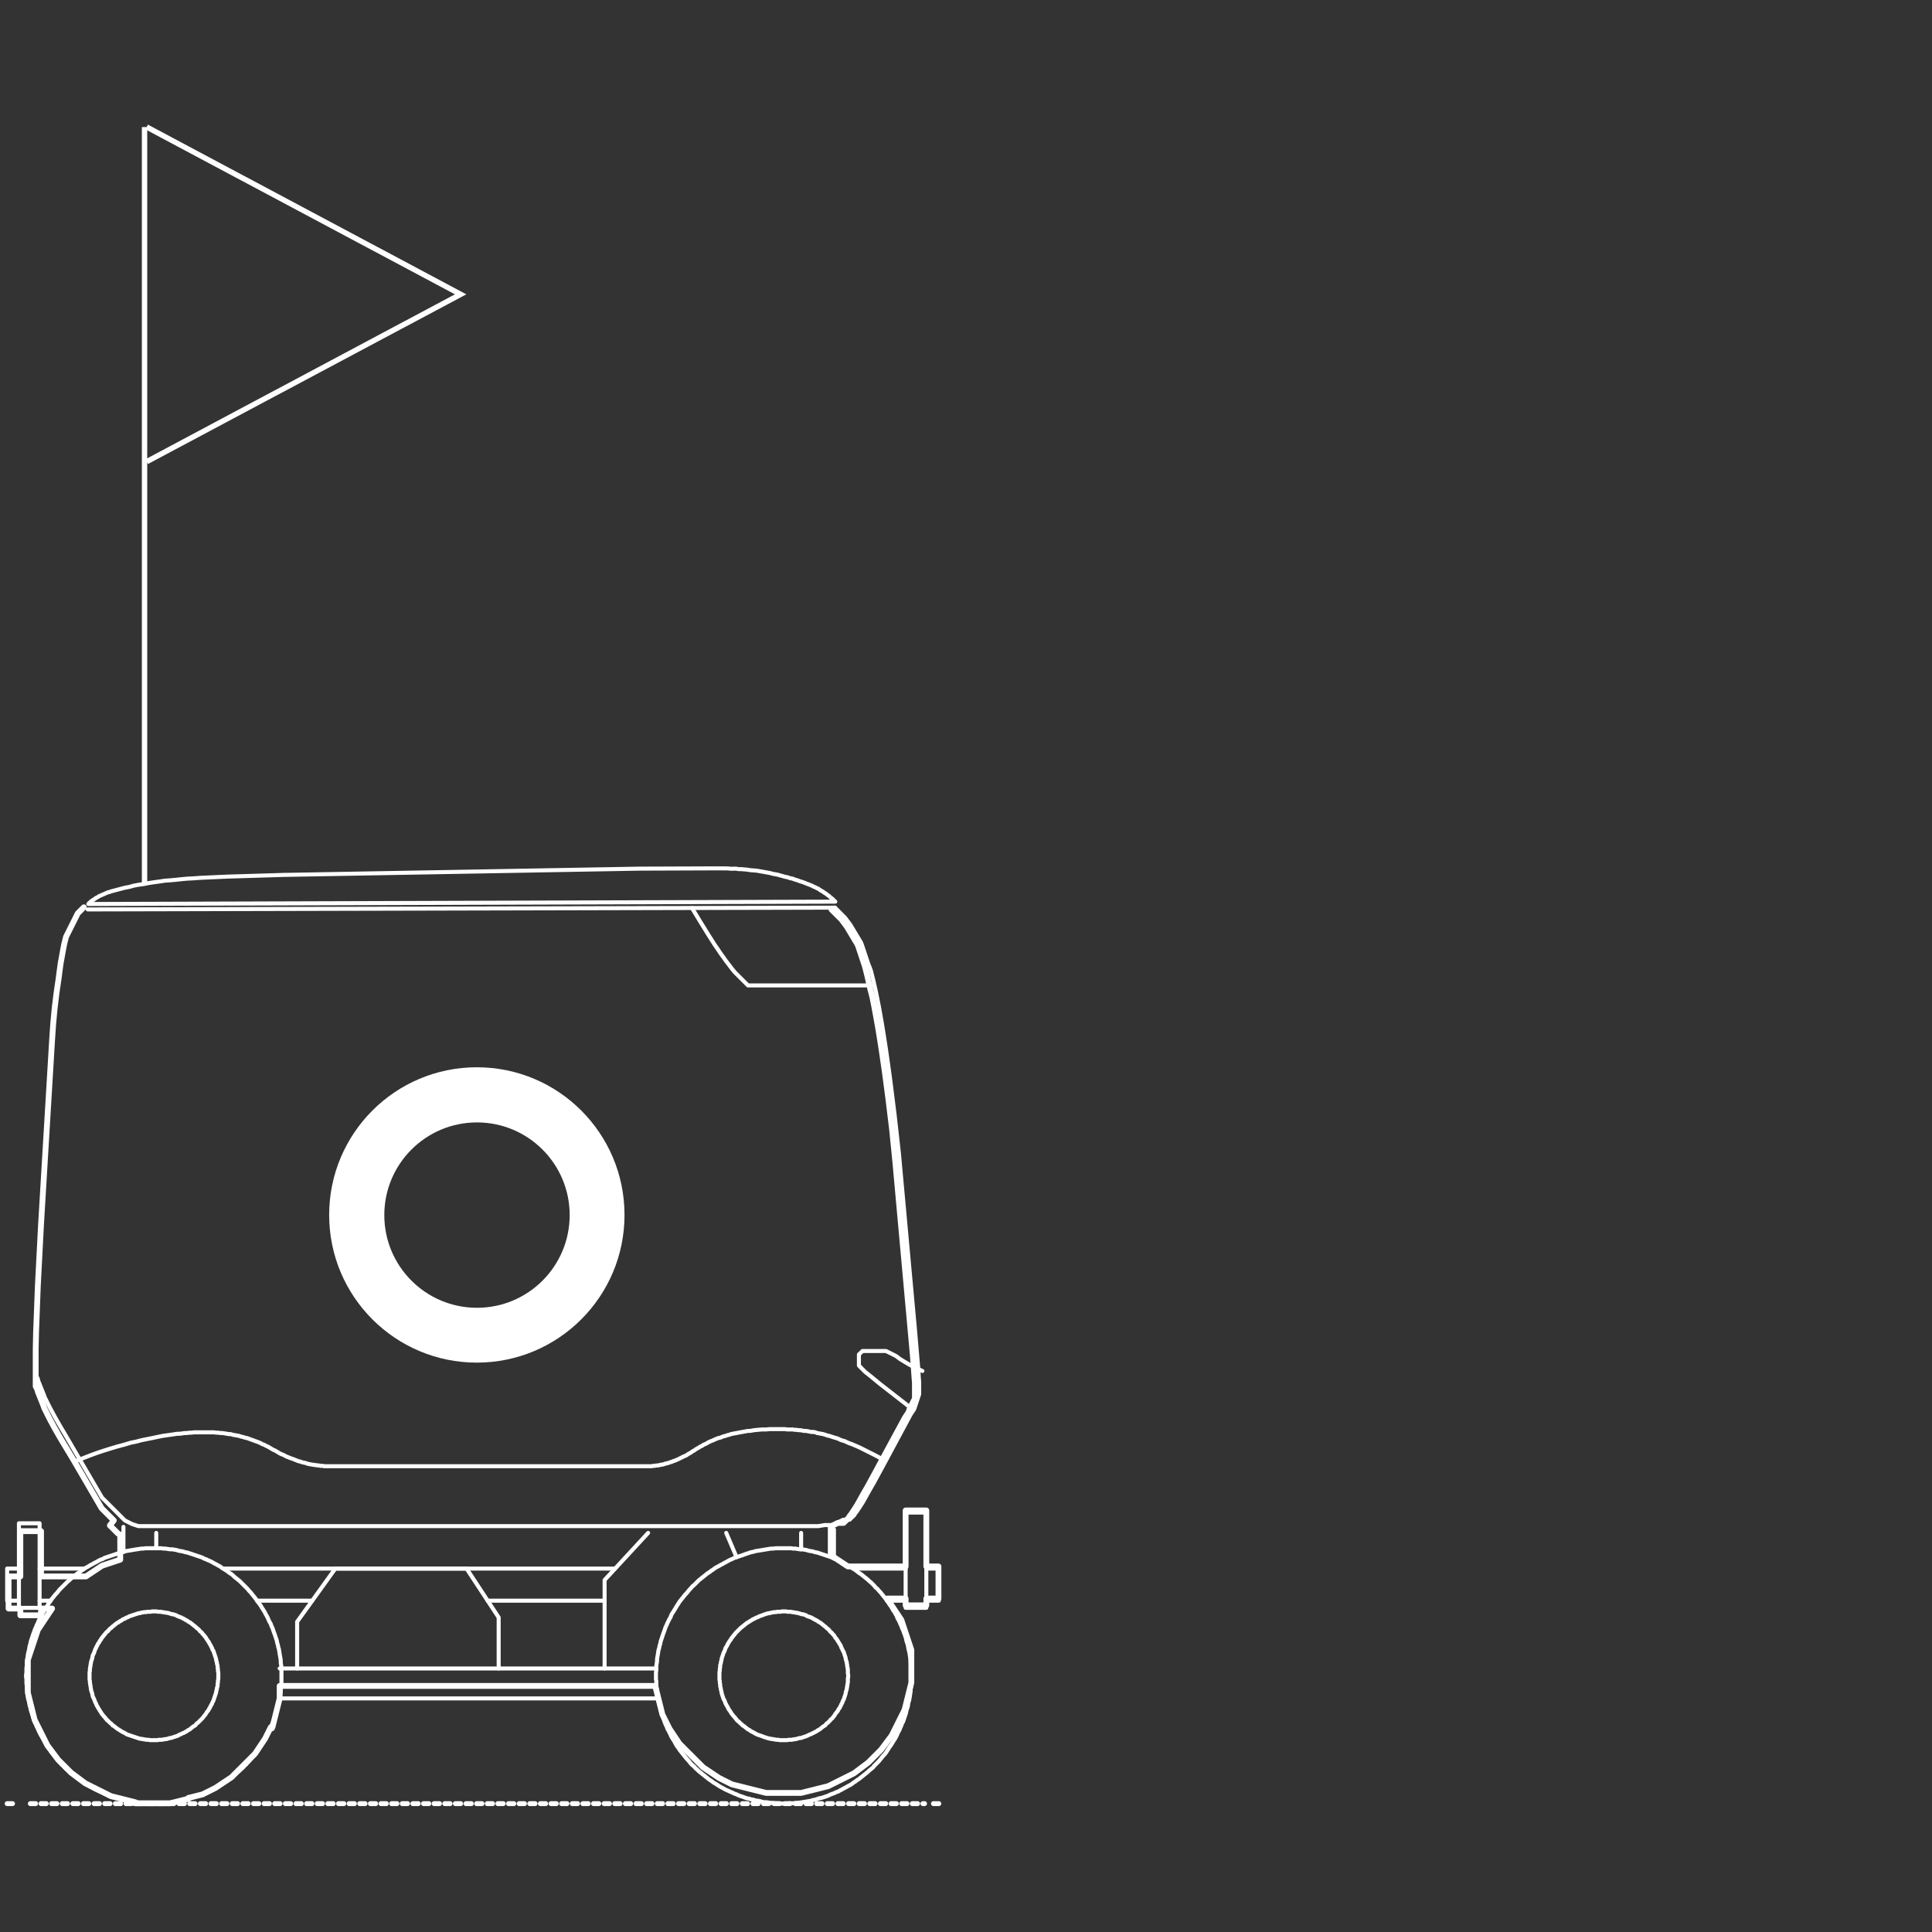 <svg width="1080" height="1080" viewBox="0 0 1080 1080" fill="none" xmlns="http://www.w3.org/2000/svg">
<rect x="0" y="0" width="1080" height="1080" fill="#333333" stroke="none"/>
<path d="M4 1008.24H6.991" stroke="white" stroke-width="2.75" stroke-linecap="round" stroke-linejoin="round"/>
<path d="M16.96 1008.24H516.824" stroke="white" stroke-width="2.75" stroke-linecap="round" stroke-linejoin="round" stroke-dasharray="2.97 2.97"/>
<path d="M521.809 1008.24H524.8" stroke="white" stroke-width="2.75" stroke-linecap="round" stroke-linejoin="round"/>
<path d="M509.447 936.863V935.467V934.271V933.074L509.248 931.878V930.682L509.048 929.286V928.09L508.849 926.893L508.65 925.697L508.45 924.501L508.251 923.304L507.852 921.909L507.653 920.712L507.453 919.516L507.055 918.32L506.656 917.123L506.456 915.927L506.058 914.731L505.659 913.534L505.26 912.538L504.861 911.341L504.263 910.145L503.864 908.949L503.266 907.752L502.867 906.755L502.269 905.559L501.671 904.562L501.272 903.366L500.674 902.369L500.076 901.172L499.278 900.176L498.68 898.979L498.082 897.982L497.284 896.985L496.686 895.988L495.889 894.991L495.291 893.994L494.493 892.998L493.696 892.001L492.898 891.004L492.1 890.007L491.303 889.209L490.505 888.212L489.508 887.415L488.711 886.418L487.913 885.62L486.916 884.623L485.919 883.826L485.122 883.028L484.125 882.231L483.128 881.433L482.131 880.636L481.134 879.838L480.137 879.24L479.14 878.442L478.143 877.645L477.146 877.047L476.149 876.448L475.153 875.651L473.956 875.053L472.959 874.454L471.763 873.856L470.766 873.258L469.57 872.66L468.573 872.261L467.376 871.663L466.18 871.264L464.984 870.666L463.987 870.267L462.79 869.869L461.594 869.47L460.398 869.071L459.202 868.672L458.005 868.274L456.809 867.875L455.612 867.675L454.416 867.277L453.22 867.077L452.024 866.878L450.827 866.479L449.631 866.28L448.435 866.08H447.039L445.843 865.881L444.646 865.681H443.45L442.254 865.482H440.858H439.661H438.465H437.269H435.873H434.677H433.481L432.284 865.681H431.088L429.692 865.881L428.496 866.08L427.3 866.28L426.103 866.479L424.907 866.678L423.71 866.878L422.315 867.077L421.118 867.476L419.922 867.675L418.726 868.074L417.53 868.473L416.333 868.872L415.336 869.27L414.14 869.669L412.944 870.068L411.747 870.467L410.551 870.866L409.355 871.464L408.358 871.862L407.161 872.461L406.164 873.059L404.968 873.657L403.971 874.255L402.775 874.853L401.778 875.451L400.582 876.05L399.585 876.648L398.588 877.445L397.591 878.044L396.594 878.841L395.597 879.439L394.6 880.237L393.603 881.034L392.606 881.832L391.609 882.629L390.612 883.427L389.815 884.225L388.818 885.221L388.02 886.019L387.023 886.817L386.226 887.813L385.428 888.611L384.631 889.608L383.833 890.605L383.036 891.402L382.238 892.399L381.44 893.396L380.643 894.393L379.845 895.39L379.247 896.387L378.45 897.583L377.851 898.58L377.253 899.577L376.655 900.574L375.858 901.771L375.259 902.768L374.861 903.964L374.262 904.961L373.664 906.157L373.066 907.353L372.667 908.35L372.069 909.547L371.67 910.743L371.272 911.939L370.873 912.936L370.474 914.133L370.075 915.329L369.677 916.525L369.278 917.722L369.078 918.918L368.68 920.114L368.48 921.311L368.081 922.507L367.882 923.903L367.683 925.099L367.483 926.295L367.284 927.492V928.688L367.085 929.884L366.885 931.28V932.476V933.673L366.686 934.869V936.265V937.461V938.657L366.885 939.854V941.05V942.446L367.085 943.642L367.284 944.838V946.035L367.483 947.231L367.683 948.627L367.882 949.823L368.081 951.019L368.48 952.216L368.68 953.412L369.078 954.608L369.278 955.805L369.677 957.001L370.075 958.197L370.474 959.394L370.873 960.59L371.272 961.786L371.67 962.983L372.069 963.979L372.667 965.176L373.066 966.372L373.664 967.369L374.262 968.565L374.861 969.762L375.259 970.759L375.858 971.756L376.655 972.952L377.253 973.949L377.851 975.145L378.45 976.142L379.247 977.139L379.845 978.136L380.643 979.133L381.44 980.13L382.238 981.127L383.036 982.124L383.833 983.121L384.631 983.918L385.428 984.915L386.226 985.912L387.023 986.71L388.02 987.507L388.818 988.504L389.815 989.302L390.612 990.099L391.609 990.897L392.606 991.694L393.603 992.492L394.6 993.289L395.597 994.087L396.594 994.885L397.591 995.483L398.588 996.28L399.585 996.878L400.582 997.477L401.778 998.274L402.775 998.872L403.971 999.47L404.968 1000.07L406.164 1000.67L407.161 1001.07L408.358 1001.66L409.355 1002.06L410.551 1002.66L411.747 1003.06L412.944 1003.66L414.14 1004.06L415.336 1004.46L416.333 1004.85L417.53 1005.25L418.726 1005.45L419.922 1005.85L421.118 1006.05L422.315 1006.45L423.71 1006.65L424.907 1006.85L426.103 1007.25L427.3 1007.45H428.496L429.692 1007.65L431.088 1007.84H432.284L433.481 1008.04H434.677H435.873L437.269 1008.24H438.465H439.661L440.858 1008.04H442.254H443.45L444.646 1007.84H445.843L447.039 1007.65L448.435 1007.45L449.631 1007.25L450.827 1007.05L452.024 1006.85L453.22 1006.65L454.416 1006.25L455.612 1006.05L456.809 1005.65L458.005 1005.25L459.202 1005.05L460.398 1004.65L461.594 1004.26L462.79 1003.86L463.987 1003.26L464.984 1002.86L466.18 1002.46L467.376 1001.86L468.573 1001.46L469.57 1000.87L470.766 1000.27L471.763 999.67L472.959 999.072L473.956 998.473L475.153 997.875L476.149 997.277L477.146 996.48L478.143 995.881L479.14 995.084L480.137 994.486L481.134 993.688L482.131 992.891L483.128 992.093L484.125 991.296L485.122 990.498L485.919 989.7L486.916 988.903L487.913 988.105L488.711 987.108L489.508 986.311L490.505 985.314L491.303 984.516L492.1 983.519L492.898 982.523L493.696 981.526L494.493 980.728L495.291 979.731L495.889 978.734L496.686 977.538L497.284 976.541L498.082 975.544L498.68 974.547L499.278 973.55L500.076 972.354L500.674 971.357L501.272 970.16L501.671 969.164L502.269 967.967L502.867 966.97L503.266 965.774L503.864 964.578L504.263 963.381L504.861 962.384L505.26 961.188L505.659 959.992L506.058 958.795L506.456 957.599L506.656 956.403L507.055 955.206L507.453 954.01L507.653 952.814L507.852 951.617L508.251 950.421L508.45 949.225L508.65 948.029L508.849 946.633L509.048 945.436V944.24L509.248 943.044V941.847L509.447 940.452V939.255V938.059V936.863Z" stroke="white" stroke-width="2.25" stroke-miterlimit="10" stroke-linecap="round" stroke-linejoin="round"/>
<path d="M474.156 936.863V936.264L473.956 935.467V934.869V934.271V933.672V933.074L473.757 932.476V931.878L473.557 931.28V930.482L473.358 929.884V929.286L473.159 928.688L472.959 928.09L472.76 927.491V926.893L472.56 926.295L472.361 925.697L472.162 925.099L471.962 924.501L471.763 923.903L471.563 923.304L471.165 922.706L470.965 922.307L470.766 921.709L470.367 921.111L470.168 920.513L469.968 919.915L469.57 919.317L469.37 918.918L468.971 918.32L468.573 917.721L468.373 917.323L467.974 916.725L467.576 916.126L467.177 915.728L466.778 915.129L466.579 914.731L466.18 914.133L465.781 913.734L465.382 913.335L464.984 912.737L464.386 912.338L463.987 911.939L463.588 911.341L463.189 910.942L462.79 910.544L462.192 910.145L461.794 909.746L461.395 909.347L460.797 908.948L460.398 908.55L459.8 908.151L459.401 907.752L458.803 907.353L458.404 906.955L457.806 906.755L457.208 906.356L456.809 905.958L456.211 905.758L455.612 905.359L455.014 905.16L454.616 904.761L454.017 904.562L453.419 904.163L452.821 903.964L452.223 903.764L451.625 903.565L451.027 903.366L450.628 902.967L450.03 902.767L449.431 902.568L448.833 902.369H448.235L447.637 902.169L447.039 901.97L446.241 901.77L445.643 901.571H445.045L444.447 901.372H443.849L443.251 901.172H442.652L442.054 900.973H441.456H440.858H440.06L439.462 900.774H438.864H438.266H437.668H437.069L436.471 900.973H435.873H435.076H434.477L433.879 901.172H433.281H432.683L432.085 901.372H431.487L430.888 901.571L430.29 901.77H429.692L428.895 901.97L428.296 902.169L427.698 902.369L427.1 902.568L426.502 902.767L426.103 902.967L425.505 903.166L424.907 903.366L424.309 903.565L423.71 903.964L423.112 904.163L422.514 904.363L421.916 904.761L421.517 904.961L420.919 905.16L420.321 905.559L419.723 905.958L419.324 906.157L418.726 906.556L418.128 906.955L417.729 907.154L417.131 907.553L416.732 907.952L416.134 908.35L415.735 908.749L415.137 909.148L414.738 909.547L414.14 909.945L413.741 910.344L413.342 910.743L412.944 911.142L412.345 911.74L411.947 912.139L411.548 912.537L411.149 912.936L410.75 913.534L410.352 913.933L409.953 914.531L409.554 914.93L409.155 915.528L408.756 915.927L408.557 916.525L408.158 916.924L407.759 917.522L407.361 918.12L407.161 918.519L406.763 919.117L406.563 919.715L406.164 920.314L405.965 920.712L405.566 921.31L405.367 921.909L405.167 922.507L404.968 923.105L404.569 923.703L404.37 924.301L404.171 924.899L403.971 925.498L403.772 926.096L403.572 926.694L403.373 927.292V927.89L403.174 928.488L402.974 929.087V929.685L402.775 930.283L402.575 930.881V931.479V932.077L402.376 932.676V933.274V934.071L402.177 934.669V935.268V935.866V936.464V937.062V937.66V938.458V939.056L402.376 939.654V940.252V940.85L402.575 941.449V942.047V942.645L402.775 943.243L402.974 944.041V944.639L403.174 945.237L403.373 945.835V946.433L403.572 947.031L403.772 947.63L403.971 948.228L404.171 948.826L404.37 949.424L404.569 950.022L404.968 950.421L405.167 951.019L405.367 951.617L405.566 952.215L405.965 952.814L406.164 953.412L406.563 953.811L406.763 954.409L407.161 955.007L407.361 955.605L407.759 956.004L408.158 956.602L408.557 957.2L408.756 957.599L409.155 958.197L409.554 958.596L409.953 959.194L410.352 959.593L410.75 959.992L411.149 960.59L411.548 960.989L411.947 961.587L412.345 961.986L412.944 962.384L413.342 962.783L413.741 963.182L414.14 963.581L414.738 963.979L415.137 964.578L415.735 964.777L416.134 965.176L416.732 965.574L417.131 965.973L417.729 966.372L418.128 966.771L418.726 966.97L419.324 967.369L419.723 967.768L420.321 967.967L420.919 968.366L421.517 968.565L421.916 968.964L422.514 969.163L423.112 969.562L423.71 969.762L424.309 969.961L424.907 970.16L425.505 970.36L426.103 970.559L426.502 970.759L427.1 970.958L427.698 971.157L428.296 971.357L428.895 971.556L429.692 971.755L430.29 971.955H430.888L431.487 972.154H432.085L432.683 972.354H433.281L433.879 972.553H434.477H435.076L435.873 972.752H436.471H437.069H437.668H438.266H438.864H439.462H440.06L440.858 972.553H441.456H442.054H442.652L443.251 972.354H443.849L444.447 972.154H445.045L445.643 971.955L446.241 971.755L447.039 971.556H447.637L448.235 971.357L448.833 971.157L449.431 970.958L450.03 970.759L450.628 970.559L451.027 970.36L451.625 970.16L452.223 969.762L452.821 969.562L453.419 969.363L454.017 968.964L454.616 968.765L455.014 968.565L455.612 968.166L456.211 967.967L456.809 967.568L457.208 967.17L457.806 966.97L458.404 966.571L458.803 966.173L459.401 965.774L459.8 965.375L460.398 964.976L460.797 964.777L461.395 964.378L461.794 963.78L462.192 963.381L462.79 962.982L463.189 962.584L463.588 962.185L463.987 961.786L464.386 961.188L464.984 960.789L465.382 960.39L465.781 959.792L466.18 959.393L466.579 958.795L466.778 958.397L467.177 957.798L467.576 957.4L467.974 956.801L468.373 956.403L468.573 955.805L468.971 955.206L469.37 954.808L469.57 954.209L469.968 953.611L470.168 953.013L470.367 952.614L470.766 952.016L470.965 951.418L471.165 950.82L471.563 950.222L471.763 949.623L471.962 949.025L472.162 948.427L472.361 947.829L472.56 947.231L472.76 946.633V946.035L472.959 945.436L473.159 944.838L473.358 944.24V943.642L473.557 943.044V942.446L473.757 941.847V941.249L473.956 940.452V939.854V939.255V938.657V938.059L474.156 937.461V936.863Z" stroke="white" stroke-width="2.25" stroke-miterlimit="10" stroke-linecap="round" stroke-linejoin="round"/>
<path d="M157.329 936.863V935.467V934.271V933.074V931.878L157.13 930.682L156.93 929.286V928.09L156.731 926.893L156.531 925.697L156.332 924.501L156.133 923.304L155.933 921.909L155.534 920.712L155.335 919.516L154.936 918.32L154.737 917.123L154.338 915.927L153.939 914.731L153.541 913.534L153.142 912.538L152.743 911.341L152.344 910.145L151.746 908.949L151.347 907.752L150.749 906.755L150.151 905.559L149.752 904.562L149.154 903.366L148.556 902.369L147.958 901.172L147.36 900.176L146.562 898.979L145.964 897.982L145.366 896.985L144.568 895.988L143.771 894.991L143.173 893.994L142.375 892.998L141.577 892.001L140.78 891.004L139.982 890.007L139.185 889.209L138.387 888.212L137.59 887.415L136.593 886.418L135.795 885.62L134.798 884.623L134.001 883.826L133.004 883.028L132.007 882.231L131.01 881.433L130.212 880.636L129.215 879.838L128.218 879.24L127.222 878.442L126.025 877.645L125.028 877.047L124.031 876.448L123.034 875.651L121.838 875.053L120.841 874.454L119.645 873.856L118.648 873.258L117.451 872.66L116.455 872.261L115.258 871.663L114.062 871.264L113.065 870.666L111.869 870.267L110.672 869.869L109.476 869.47L108.28 869.071L107.083 868.672L105.887 868.274L104.691 867.875L103.494 867.675L102.298 867.277L101.102 867.077L99.905 866.878L98.709 866.479L97.513 866.28L96.317 866.08H95.12L93.724 865.881L92.528 865.681H91.332L90.135 865.482H88.74H87.543H86.347H85.151H83.954H82.559H81.362L80.166 865.681H78.97L77.773 865.881L76.378 866.08L75.181 866.28L73.985 866.479L72.789 866.678L71.592 866.878L70.396 867.077L69.2 867.476L68.003 867.675L66.807 868.074L65.611 868.473L64.415 868.872L63.218 869.27L62.022 869.669L60.825 870.068L59.629 870.467L58.433 870.866L57.436 871.464L56.239 871.862L55.043 872.461L54.046 873.059L52.85 873.657L51.853 874.255L50.657 874.853L49.66 875.451L48.663 876.05L47.467 876.648L46.47 877.445L45.473 878.044L44.476 878.841L43.479 879.439L42.482 880.237L41.485 881.034L40.488 881.832L39.491 882.629L38.694 883.427L37.697 884.225L36.7 885.221L35.902 886.019L35.105 886.817L34.108 887.813L33.31 888.611L32.513 889.608L31.715 890.605L30.917 891.402L30.12 892.399L29.322 893.396L28.525 894.393L27.927 895.39L27.129 896.387L26.531 897.583L25.733 898.58L25.135 899.577L24.537 900.574L23.939 901.771L23.341 902.768L22.742 903.964L22.144 904.961L21.546 906.157L21.147 907.353L20.549 908.35L20.151 909.547L19.552 910.743L19.154 911.939L18.755 912.936L18.356 914.133L17.957 915.329L17.558 916.525L17.16 917.722L16.96 918.918L16.561 920.114L16.362 921.311L16.163 922.507L15.764 923.903L15.565 925.099L15.365 926.295V927.492L15.166 928.688L14.966 929.884V931.28L14.767 932.476V933.673V934.869L14.568 936.265V937.461L14.767 938.657V939.854V941.05L14.966 942.446V943.642L15.166 944.838L15.365 946.035V947.231L15.565 948.627L15.764 949.823L16.163 951.019L16.362 952.216L16.561 953.412L16.96 954.608L17.16 955.805L17.558 957.001L17.957 958.197L18.356 959.394L18.755 960.59L19.154 961.786L19.552 962.983L20.151 963.979L20.549 965.176L21.147 966.372L21.546 967.369L22.144 968.565L22.742 969.762L23.341 970.759L23.939 971.756L24.537 972.952L25.135 973.949L25.733 975.145L26.531 976.142L27.129 977.139L27.927 978.136L28.525 979.133L29.322 980.13L30.12 981.127L30.917 982.124L31.715 983.121L32.513 983.918L33.31 984.915L34.108 985.912L35.105 986.71L35.902 987.507L36.7 988.504L37.697 989.302L38.694 990.099L39.491 990.897L40.488 991.694L41.485 992.492L42.482 993.289L43.479 994.087L44.476 994.885L45.473 995.483L46.47 996.28L47.467 996.878L48.663 997.477L49.66 998.274L50.657 998.872L51.853 999.47L52.85 1000.07L54.046 1000.67L55.043 1001.07L56.239 1001.66L57.436 1002.06L58.433 1002.66L59.629 1003.06L60.825 1003.66L62.022 1004.06L63.218 1004.46L64.415 1004.85L65.611 1005.25L66.807 1005.45L68.003 1005.85L69.2 1006.05L70.396 1006.45L71.592 1006.65L72.789 1006.85L73.985 1007.25L75.181 1007.45H76.378L77.773 1007.65L78.97 1007.84H80.166L81.362 1008.04H82.559H83.954L85.151 1008.24H86.347H87.543L88.74 1008.04H90.135H91.332L92.528 1007.84H93.724L95.12 1007.65L96.317 1007.45L97.513 1007.25L98.709 1007.05L99.905 1006.85L101.102 1006.65L102.298 1006.25L103.494 1006.05L104.691 1005.65L105.887 1005.25L107.083 1005.05L108.28 1004.65L109.476 1004.26L110.672 1003.86L111.869 1003.26L113.065 1002.86L114.062 1002.46L115.258 1001.86L116.455 1001.46L117.451 1000.87L118.648 1000.27L119.645 999.67L120.841 999.072L121.838 998.473L123.034 997.875L124.031 997.277L125.028 996.48L126.025 995.881L127.222 995.084L128.218 994.486L129.215 993.688L130.212 992.891L131.01 992.093L132.007 991.296L133.004 990.498L134.001 989.7L134.798 988.903L135.795 988.105L136.593 987.108L137.59 986.311L138.387 985.314L139.185 984.516L139.982 983.519L140.78 982.523L141.577 981.526L142.375 980.728L143.173 979.731L143.771 978.734L144.568 977.538L145.366 976.541L145.964 975.544L146.562 974.547L147.36 973.55L147.958 972.354L148.556 971.357L149.154 970.16L149.752 969.164L150.151 967.967L150.749 966.97L151.347 965.774L151.746 964.578L152.344 963.381L152.743 962.384L153.142 961.188L153.541 959.992L153.939 958.795L154.338 957.599L154.737 956.403L154.936 955.206L155.335 954.01L155.534 952.814L155.933 951.617L156.133 950.421L156.332 949.225L156.531 948.029L156.731 946.633L156.93 945.436V944.24L157.13 943.044L157.329 941.847V940.452V939.255V938.059V936.863Z" stroke="white" stroke-width="2.25" stroke-miterlimit="10" stroke-linecap="round" stroke-linejoin="round"/>
<path d="M122.037 936.863V936.264V935.467V934.869L121.838 934.271V933.672V933.074L121.639 932.476V931.878V931.28L121.439 930.482L121.24 929.884V929.286L121.04 928.688L120.841 928.09V927.491L120.642 926.893L120.442 926.295L120.243 925.697L120.043 925.099L119.844 924.501L119.645 923.903L119.445 923.304L119.246 922.706L118.847 922.307L118.648 921.709L118.448 921.111L118.05 920.513L117.85 919.915L117.451 919.317L117.252 918.918L116.853 918.32L116.654 917.721L116.255 917.323L115.856 916.725L115.458 916.126L115.258 915.728L114.859 915.129L114.461 914.731L114.062 914.133L113.663 913.734L113.264 913.335L112.866 912.737L112.467 912.338L111.869 911.939L111.47 911.341L111.071 910.942L110.672 910.544L110.074 910.145L109.675 909.746L109.277 909.347L108.678 908.948L108.28 908.55L107.681 908.151L107.283 907.752L106.684 907.353L106.286 906.955L105.688 906.755L105.089 906.356L104.691 905.958L104.092 905.758L103.494 905.359L103.096 905.16L102.497 904.761L101.899 904.562L101.301 904.163L100.703 903.964L100.105 903.764L99.706 903.565L99.108 903.366L98.51 902.967L97.912 902.767L97.313 902.568L96.715 902.369H96.117L95.519 902.169L94.921 901.97L94.323 901.77L93.724 901.571H93.126L92.329 901.372H91.73L91.132 901.172H90.534L89.936 900.973H89.338H88.74H88.141L87.543 900.774H86.746H86.148H85.549H84.951L84.353 900.973H83.755H83.157H82.359L81.761 901.172H81.163H80.565L79.967 901.372H79.368L78.77 901.571L78.172 901.77H77.574L76.976 901.97L76.378 902.169L75.779 902.369L75.181 902.568L74.583 902.767L73.985 902.967L73.387 903.166L72.789 903.366L72.191 903.565L71.592 903.964L70.994 904.163L70.396 904.363L69.997 904.761L69.399 904.961L68.801 905.16L68.203 905.559L67.804 905.958L67.206 906.157L66.608 906.556L66.209 906.955L65.611 907.154L65.013 907.553L64.614 907.952L64.016 908.35L63.617 908.749L63.019 909.148L62.62 909.547L62.221 909.945L61.623 910.344L61.224 910.743L60.825 911.142L60.427 911.74L59.828 912.139L59.43 912.537L59.031 912.936L58.632 913.534L58.233 913.933L57.835 914.531L57.436 914.93L57.037 915.528L56.638 915.927L56.439 916.525L56.04 916.924L55.641 917.522L55.442 918.12L55.043 918.519L54.644 919.117L54.445 919.715L54.046 920.314L53.847 920.712L53.648 921.31L53.249 921.909L53.049 922.507L52.85 923.105L52.651 923.703L52.451 924.301L52.052 924.899L51.853 925.498L51.654 926.096V926.694L51.454 927.292L51.255 927.89L51.056 928.488L50.856 929.087V929.685L50.657 930.283V930.881L50.457 931.479V932.077L50.258 932.676V933.274V934.071L50.059 934.669V935.268V935.866V936.464V937.062V937.66V938.458V939.056L50.258 939.654V940.252V940.85L50.457 941.449V942.047L50.657 942.645V943.243L50.856 944.041V944.639L51.056 945.237L51.255 945.835L51.454 946.433L51.654 947.031V947.63L51.853 948.228L52.052 948.826L52.451 949.424L52.651 950.022L52.85 950.421L53.049 951.019L53.249 951.617L53.648 952.215L53.847 952.814L54.046 953.412L54.445 953.811L54.644 954.409L55.043 955.007L55.442 955.605L55.641 956.004L56.04 956.602L56.439 957.2L56.638 957.599L57.037 958.197L57.436 958.596L57.835 959.194L58.233 959.593L58.632 959.992L59.031 960.59L59.43 960.989L59.828 961.587L60.427 961.986L60.825 962.384L61.224 962.783L61.623 963.182L62.221 963.581L62.62 963.979L63.019 964.578L63.617 964.777L64.016 965.176L64.614 965.574L65.013 965.973L65.611 966.372L66.209 966.771L66.608 966.97L67.206 967.369L67.804 967.768L68.203 967.967L68.801 968.366L69.399 968.565L69.997 968.964L70.396 969.163L70.994 969.562L71.592 969.762L72.191 969.961L72.789 970.16L73.387 970.36L73.985 970.559L74.583 970.759L75.181 970.958L75.779 971.157L76.378 971.357L76.976 971.556L77.574 971.755L78.172 971.955H78.77L79.368 972.154H79.967L80.565 972.354H81.163L81.761 972.553H82.359H83.157L83.755 972.752H84.353H84.951H85.549H86.148H86.746H87.543H88.141L88.74 972.553H89.338H89.936H90.534L91.132 972.354H91.73L92.329 972.154H93.126L93.724 971.955L94.323 971.755L94.921 971.556H95.519L96.117 971.357L96.715 971.157L97.313 970.958L97.912 970.759L98.51 970.559L99.108 970.36L99.706 970.16L100.105 969.762L100.703 969.562L101.301 969.363L101.899 968.964L102.497 968.765L103.096 968.565L103.494 968.166L104.092 967.967L104.691 967.568L105.089 967.17L105.688 966.97L106.286 966.571L106.684 966.173L107.283 965.774L107.681 965.375L108.28 964.976L108.678 964.777L109.277 964.378L109.675 963.78L110.074 963.381L110.672 962.982L111.071 962.584L111.47 962.185L111.869 961.786L112.467 961.188L112.866 960.789L113.264 960.39L113.663 959.792L114.062 959.393L114.461 958.795L114.859 958.397L115.258 957.798L115.458 957.4L115.856 956.801L116.255 956.403L116.654 955.805L116.853 955.206L117.252 954.808L117.451 954.209L117.85 953.611L118.05 953.013L118.448 952.614L118.648 952.016L118.847 951.418L119.246 950.82L119.445 950.222L119.645 949.623L119.844 949.025L120.043 948.427L120.243 947.829L120.442 947.231L120.642 946.633L120.841 946.035V945.436L121.04 944.838L121.24 944.24V943.642L121.439 943.044L121.639 942.446V941.847V941.249L121.838 940.452V939.854V939.255L122.037 938.657V938.059V937.461V936.863Z" stroke="white" stroke-width="2.25" stroke-miterlimit="10" stroke-linecap="round" stroke-linejoin="round"/>
<path d="M510.045 787.721L492.1 773.764L486.518 769.178L484.524 767.583L483.726 766.985L483.128 766.387L482.929 766.187C482.729 765.988 482.729 765.988 482.729 765.988C482.53 765.789 482.53 765.789 482.53 765.789C482.33 765.589 482.33 765.589 482.33 765.589C482.131 765.39 482.131 765.39 482.131 765.39C481.932 765.19 481.932 765.19 481.932 765.19C481.732 764.991 481.732 764.991 481.732 764.991C481.533 764.792 481.533 764.792 481.533 764.792C481.333 764.592 481.333 764.592 481.333 764.592C481.333 764.393 481.134 764.393 481.134 764.393C481.134 764.194 480.935 764.194 480.935 764.194C480.935 763.994 480.735 763.994 480.735 763.994C480.735 763.795 480.536 763.795 480.536 763.795C480.536 763.595 480.337 763.595 480.337 763.595C480.337 763.396 480.137 763.396 480.137 763.396C480.137 763.197 480.137 763.197 480.137 763.197C480.137 762.997 480.137 762.997 480.137 762.997C480.137 762.798 480.137 762.798 480.137 762.798C480.137 762.598 480.137 762.598 480.137 762.598C480.137 762.399 480.137 762.399 480.137 762.399C480.137 762.2 480.137 762.2 480.137 762.2C480.137 762 480.137 762 480.137 762C480.137 761.801 480.137 761.801 480.137 761.801C480.137 761.601 480.137 761.601 480.137 761.601C480.137 761.402 480.137 761.402 480.137 761.402C480.137 761.203 480.137 761.203 480.137 761.203C480.137 761.003 480.137 761.003 480.137 761.003C480.137 760.804 480.137 760.804 480.137 760.804C480.137 760.605 480.137 760.605 480.137 760.605C480.137 760.405 480.137 760.405 480.137 760.405C480.137 760.206 480.137 760.206 480.137 760.206C480.137 760.006 480.137 760.006 480.137 760.006C480.137 759.807 480.137 759.807 480.137 759.807C480.137 759.608 480.137 759.608 480.137 759.608C480.137 759.408 480.137 759.408 480.137 759.408C480.137 759.209 480.137 759.209 480.137 759.209C480.137 759.009 480.137 759.009 480.137 759.009C480.137 758.81 480.137 758.81 480.137 758.81C480.137 758.611 480.137 758.611 480.137 758.611C480.137 758.411 480.137 758.411 480.137 758.411C480.137 758.212 480.137 758.212 480.137 758.212C480.137 758.012 480.137 758.012 480.137 758.012C480.137 757.813 480.137 757.813 480.137 757.813C480.137 757.614 480.137 757.614 480.137 757.614V757.414V757.215C480.137 757.016 480.337 757.016 480.337 757.016C480.337 756.816 480.536 756.816 480.536 756.816C480.735 756.617 480.735 756.617 480.735 756.617C480.935 756.417 480.935 756.417 480.935 756.417C481.134 756.218 481.134 756.218 481.134 756.218C481.334 756.019 481.333 756.019 481.333 756.019C481.533 755.819 481.533 755.819 481.533 755.819C481.732 755.62 481.732 755.62 481.732 755.62C481.932 755.62 481.932 755.42 481.932 755.42C482.131 755.42 482.131 755.221 482.131 755.221H482.33C482.53 755.221 482.53 755.221 482.53 755.221C482.729 755.221 482.729 755.221 482.729 755.221C482.929 755.221 482.929 755.221 482.929 755.221C483.128 755.221 483.128 755.221 483.128 755.221C483.327 755.221 483.327 755.221 483.327 755.221C483.527 755.221 483.527 755.221 483.527 755.221C483.726 755.221 483.726 755.221 483.726 755.221C483.926 755.221 483.925 755.221 483.925 755.221H484.125C484.324 755.221 484.324 755.221 484.324 755.221C484.524 755.221 484.524 755.221 484.524 755.221C484.723 755.221 484.723 755.221 484.723 755.221C484.922 755.221 484.922 755.221 484.922 755.221C485.122 755.221 485.122 755.221 485.122 755.221C485.321 755.221 485.321 755.221 485.321 755.221H485.521H485.72H485.919H486.119H486.318H486.518H486.717H486.916H487.116H487.315H487.514H487.714H487.913H488.113H488.312H488.511H488.711H488.91H489.11H489.309H489.508H489.708H489.907H490.107H490.306H490.505H490.705H490.904H491.104H491.303H491.502H491.702H491.901H492.1H492.3H492.499H492.699H492.898H493.097H493.297H493.496H493.696H493.895H494.094H494.294H494.493H494.692H494.892H495.091H495.291L495.689 755.42L496.088 755.62L496.487 755.819L496.886 756.019L497.284 756.218L497.683 756.417L498.082 756.617L498.481 756.816L498.88 757.016L499.278 757.215L499.677 757.414L500.076 757.614L500.475 757.813L500.873 758.012L501.671 758.611L502.469 759.209L503.266 759.807L504.263 760.405L505.26 761.003L506.257 761.601L507.254 762.2L508.251 762.798L509.447 763.396L510.643 763.994L511.84 764.592L513.036 765.19L515.628 766.387" stroke="white" stroke-width="2.25" stroke-miterlimit="10" stroke-linecap="round" stroke-linejoin="round"/>
<path d="M43.08 816.433L46.669 815.037L50.258 813.642L54.046 812.246L57.635 811.05L61.424 809.853L65.411 808.657L69.2 807.66L73.187 806.464L76.178 805.866L79.169 805.068L82.16 804.47L85.151 803.872L87.942 803.274L90.933 802.675L93.724 802.277L96.516 801.878L99.108 801.479H100.504L101.899 801.28L103.295 801.08H104.491L105.887 800.881H107.083L108.479 800.681H109.675H111.071H112.267H113.464H114.859H116.056H117.252H118.448H119.645L120.841 800.881H122.037L123.234 801.08H124.43L125.626 801.28L126.823 801.479L128.019 801.678H129.016L130.212 802.077L131.409 802.277L132.605 802.476L133.602 802.675L134.798 803.074L135.795 803.274L136.991 803.672L137.988 803.872L139.185 804.27L140.182 804.669L141.378 805.068L142.375 805.467L143.571 805.866L144.568 806.264L145.565 806.663L146.562 807.261L147.758 807.66L148.755 808.258L149.752 808.657L150.749 809.255L151.746 809.853L152.743 810.451L153.74 810.85L154.737 811.448L155.734 812.047L156.731 812.645L157.728 813.043L158.725 813.442L159.722 814.04L160.719 814.439L161.716 814.838L162.712 815.237L163.909 815.635L164.906 816.034L165.903 816.433L166.9 816.832L167.896 817.031L168.893 817.43L169.89 817.629L170.887 817.829L171.884 818.228L172.881 818.427L173.878 818.626L175.074 818.826H175.473L176.071 819.025H176.47H177.068L177.467 819.225H178.065H178.663L179.062 819.424H179.66H180.059H180.657L181.056 819.623H181.654H182.252H182.651H183.249H183.648H184.246H184.844H185.243H243.464H361.103H361.502H361.9H362.499H362.897H363.296H363.695H364.094H364.493L364.891 819.424H365.29H365.689H366.088L366.686 819.225H367.085H367.483H367.882L368.281 819.025H368.68L369.078 818.826H369.477H369.876L370.275 818.626H370.873L371.272 818.427L371.67 818.228H372.069L372.468 818.028H372.867L373.266 817.829H373.664L374.063 817.629L374.661 817.43L375.06 817.231H375.459L375.858 817.031L376.256 816.832L376.655 816.632H377.054L377.453 816.433L377.851 816.234L378.848 815.835L379.646 815.436L380.444 815.037L381.241 814.639L382.039 814.24L383.036 813.841L383.833 813.442L384.631 812.844L385.428 812.445L386.425 811.847L387.223 811.249L388.02 810.85L388.818 810.252L389.815 809.654L390.612 809.255L391.41 808.657L392.407 808.258L393.204 807.66L394.201 807.261L394.999 806.862L395.996 806.264L396.793 805.866L397.79 805.467L398.787 805.068L399.585 804.669L400.582 804.27L401.579 803.872L402.576 803.672L403.572 803.274L404.569 802.875L405.566 802.675L406.563 802.277L407.56 802.077L408.557 801.678L409.554 801.479L410.551 801.28L411.747 801.08L412.744 800.881L413.741 800.681L414.938 800.482L415.934 800.283L417.131 800.083L418.128 799.884H419.324L421.517 799.485L423.711 799.286L425.904 799.086H428.097L430.29 798.887H432.484H434.677H436.671H437.867H438.864L440.06 799.086H441.057H442.054H443.251L444.248 799.286H445.244L446.441 799.485H447.438L448.435 799.685L449.432 799.884H450.628L451.625 800.083L452.622 800.283L453.619 800.482H454.815L455.812 800.681L456.809 801.08L458.005 801.28L459.002 801.479L460.199 801.678L461.395 802.077L462.591 802.476L463.588 802.675L464.784 803.074L465.981 803.473L467.376 803.872L468.573 804.27L469.769 804.869L470.965 805.267L472.361 805.666L473.557 806.264L474.953 806.862L476.15 807.261L477.545 807.859L480.337 809.056L483.128 810.451L485.919 811.847L488.711 813.243L491.702 814.838L494.693 816.433" stroke="white" stroke-width="2.25" stroke-miterlimit="10" stroke-linecap="round" stroke-linejoin="round"/>
<path d="M517.822 845.544H506.257V898.78H517.822V845.544Z" stroke="white" stroke-width="2.25" stroke-miterlimit="10" stroke-linecap="round" stroke-linejoin="round"/>
<path d="M517.821 894.792H524.8V876.847H517.821" stroke="white" stroke-width="2.25" stroke-miterlimit="10" stroke-linecap="round" stroke-linejoin="round"/>
<path d="M10.58 876.847H4V894.792H10.58" stroke="white" stroke-width="2.25" stroke-miterlimit="10" stroke-linecap="round" stroke-linejoin="round"/>
<path d="M22.144 851.525H10.58V898.78H22.144V851.525Z" stroke="white" stroke-width="2.25" stroke-miterlimit="10" stroke-linecap="round" stroke-linejoin="round"/>
<path d="M22.144 894.792H28.325" stroke="white" stroke-width="2.25" stroke-miterlimit="10" stroke-linecap="round" stroke-linejoin="round"/>
<path d="M47.267 876.847H22.144" stroke="white" stroke-width="2.25" stroke-miterlimit="10" stroke-linecap="round" stroke-linejoin="round"/>
<path d="M495.889 894.792H506.257" stroke="white" stroke-width="2.25" stroke-miterlimit="10" stroke-linecap="round" stroke-linejoin="round"/>
<path d="M506.257 876.847H476.947" stroke="white" stroke-width="2.25" stroke-miterlimit="10" stroke-linecap="round" stroke-linejoin="round"/>
<path d="M337.974 932.676V883.228L362.299 856.909" stroke="white" stroke-width="2.25" stroke-miterlimit="10" stroke-linecap="round" stroke-linejoin="round"/>
<path d="M411.747 870.467L405.965 856.909" stroke="white" stroke-width="2.25" stroke-miterlimit="10" stroke-linecap="round" stroke-linejoin="round"/>
<path d="M156.332 949.424H367.882" stroke="white" stroke-width="2.25" stroke-miterlimit="10" stroke-linecap="round" stroke-linejoin="round"/>
<path d="M156.332 932.676H366.885" stroke="white" stroke-width="2.25" stroke-miterlimit="10" stroke-linecap="round" stroke-linejoin="round"/>
<path d="M343.756 876.847H124.829" stroke="white" stroke-width="2.25" stroke-miterlimit="10" stroke-linecap="round" stroke-linejoin="round"/>
<path d="M466.18 854.915V871.065" stroke="white" stroke-width="2.25" stroke-miterlimit="10" stroke-linecap="round" stroke-linejoin="round"/>
<path d="M447.836 866.081V856.909" stroke="white" stroke-width="2.25" stroke-miterlimit="10" stroke-linecap="round" stroke-linejoin="round"/>
<path d="M87.344 856.909V865.482" stroke="white" stroke-width="2.25" stroke-miterlimit="10" stroke-linecap="round" stroke-linejoin="round"/>
<path d="M69 867.476V853.519" stroke="white" stroke-width="2.25" stroke-miterlimit="10" stroke-linecap="round" stroke-linejoin="round"/>
<path d="M166.102 932.675V906.556L187.436 876.847H260.811L278.756 904.163V932.675" stroke="white" stroke-width="2.25" stroke-miterlimit="10" stroke-linecap="round" stroke-linejoin="round"/>
<path d="M143.771 894.792H174.476" stroke="white" stroke-width="2.25" stroke-miterlimit="10" stroke-linecap="round" stroke-linejoin="round"/>
<path d="M272.575 894.792H337.974" stroke="white" stroke-width="2.25" stroke-miterlimit="10" stroke-linecap="round" stroke-linejoin="round"/>
<path d="M386.824 507.581L391.41 515.158L395.597 521.937L399.385 527.919L401.18 530.511L402.775 532.904L404.37 535.097L405.766 537.091L407.161 538.885L407.759 539.683L408.358 540.48L408.956 541.278L409.554 542.076L410.152 542.674L410.352 543.072L410.551 543.272L410.75 543.471L410.95 543.671L411.149 543.87L411.349 544.069L411.548 544.269L411.747 544.468L411.947 544.668C412.146 544.668 412.146 544.867 412.146 544.867L412.345 545.066L412.545 545.266L412.744 545.465L412.944 545.664L413.143 545.864L413.342 546.063L413.542 546.263L413.741 546.462L413.941 546.661L414.14 546.861L414.339 547.06L414.539 547.26L414.738 547.459L414.937 547.658L415.137 547.858L415.336 548.057L415.536 548.257L415.735 548.456L415.934 548.655L416.134 548.855L416.333 549.054L416.533 549.253L416.732 549.453L416.931 549.652L417.131 549.852L417.33 550.051L417.53 550.25L417.729 550.45L417.928 550.649L418.128 550.849H418.327H418.526H418.726H418.925H419.125H419.324H419.723H420.122H420.52H420.919H421.318H421.717H422.115H422.514H422.913H423.312H423.71H424.109H424.508H424.907H425.306H425.704H426.103H426.502H426.901H427.3H428.097H428.895H429.692H430.49H487.714" stroke="white" stroke-width="2.25" stroke-miterlimit="10" stroke-linecap="round" stroke-linejoin="round"/>
<path d="M466.778 507.382L49.062 508.379" stroke="white" stroke-width="2.25" stroke-miterlimit="10" stroke-linecap="round" stroke-linejoin="round"/>
<path d="M49.36 505.345L49.645 505.002L49.931 504.66L50.296 504.501L50.582 504.158L50.868 503.816L51.416 503.577L51.702 503.234L52.067 503.075L52.432 502.915L52.718 502.573L53.084 502.413L53.552 501.991L53.917 501.832L54.283 501.672L54.648 501.512L55.117 501.09L55.482 500.931L55.848 500.771L56.213 500.612L56.761 500.372L57.127 500.213L57.492 500.053L58.04 499.814L58.406 499.654L58.771 499.495L59.319 499.255L59.685 499.096L60.05 498.936L60.599 498.697L61.044 498.72L61.409 498.56L61.957 498.321L64.493 497.649L67.028 496.977L69.562 496.306L72.177 495.816L74.895 495.065L77.51 494.576L80.387 494.19L83.185 493.621L86.245 493.155L89.122 492.769L92.182 492.303L95.139 492.1L98.279 491.816L101.602 491.453L104.742 491.17L108.144 490.99L111.729 490.73L116.205 490.516L127.302 490.022L158.871 489.074L357.721 485.574L399.427 485.421L406.837 485.449L408.435 485.622L409.953 485.611L411.472 485.601L412.887 485.853L414.406 485.843L416.004 486.015L417.34 486.085L418.755 486.337L420.354 486.509L421.689 486.579L423.288 486.751L424.703 487.003L426.119 487.255L427.534 487.507L428.95 487.76L430.365 488.012L431.86 488.447L433.276 488.699L434.691 488.951L436.187 489.386L437.42 489.718L438.915 490.153L440.33 490.405L441.643 490.92L443.058 491.172L444.371 491.687L445.866 492.122L447.179 492.636L448.674 493.071L449.987 493.586L451.299 494.101L452.612 494.615L453.137 494.821L453.662 495.027L454.187 495.233L454.529 495.519L455.054 495.725L455.579 495.93L456.104 496.136L456.447 496.422L456.972 496.628L457.497 496.834L457.839 497.119L458.444 497.508L458.786 497.794L459.311 497.999L459.654 498.285L460.179 498.491L460.601 498.959L461.126 499.165L461.468 499.451L462.073 499.84L462.415 500.125L462.757 500.411L463.362 500.8L463.705 501.085L464.127 501.554L464.469 501.839L465.074 502.228L465.416 502.513L465.838 502.982L466.18 503.268L466.603 503.736L466.945 504.022L49.36 505.345Z" stroke="white" stroke-width="2.25" stroke-miterlimit="10" stroke-linecap="round" stroke-linejoin="round"/>
<path d="M466.778 507.382L467.177 507.781L467.576 508.18L467.975 508.578L468.373 508.977L468.772 509.376L469.171 509.775L469.57 510.174L469.968 510.572L470.367 510.971L470.766 511.37L471.165 511.769L471.564 512.167L471.962 512.566L472.361 512.965L472.959 513.763L473.557 514.56L474.156 515.358L474.754 516.155L475.352 516.953L475.95 517.95L476.548 518.947L477.146 519.944L477.745 520.94L478.343 521.937L478.941 522.934L479.539 523.931L480.137 524.928L480.735 525.925L481.334 526.922L481.732 527.919L482.131 529.115L482.53 530.312L482.929 531.508L483.327 532.704L483.726 533.901L484.125 535.097L484.524 536.293L484.923 537.49L485.321 538.686L485.72 539.683L486.119 540.68L486.518 541.677L486.916 542.873L487.515 545.266L488.113 547.658L488.711 550.25L489.309 552.842L489.907 555.634L490.505 558.625L491.104 561.616L491.702 564.806L492.898 571.585L494.094 578.962L495.291 586.738L496.487 595.113L497.683 603.886L500.076 623.027L502.469 644.361L511.441 742.859L513.236 763.994L513.634 770.374L513.834 772.567V773.365V773.963V774.163V774.362V774.561V774.761V774.96V775.159V775.359V775.558V775.758V775.957V776.156V776.356V776.555V776.755V776.954V777.153V777.353V777.552V777.751V777.951V778.15V778.35V778.549V778.748V778.948V779.347L513.634 779.945L513.435 780.543L513.236 781.141L513.036 781.739L512.837 782.337L512.637 782.936L512.438 783.534L512.239 784.132L512.039 784.73L511.84 785.328L511.64 785.926L511.441 786.525L511.242 787.123L511.042 787.721L510.644 788.319L510.245 788.917L509.846 789.515L509.447 790.113L509.048 790.712L493.097 820.42L488.312 829.193L486.119 832.982L484.125 836.571L482.331 839.761L480.536 842.552L479.738 843.749L478.941 844.945L478.143 845.942L477.545 846.939C477.545 847.138 477.346 847.138 477.346 847.138C477.346 847.338 477.146 847.338 477.146 847.338C477.146 847.537 476.947 847.537 476.947 847.537C476.947 847.736 476.748 847.736 476.748 847.736C476.548 847.936 476.548 847.936 476.548 847.936C476.349 848.135 476.349 848.135 476.349 848.135C476.149 848.335 476.15 848.335 476.15 848.335C475.95 848.534 475.95 848.534 475.95 848.534C475.751 848.733 475.751 848.733 475.751 848.733C475.551 848.933 475.551 848.933 475.551 848.933C475.352 849.132 475.352 849.132 475.352 849.132C475.153 849.132 475.153 849.332 475.153 849.332C474.953 849.332 474.953 849.531 474.953 849.531H474.754H474.554H474.355H474.156H473.956H473.757H473.557H473.358H473.159H472.959H472.76H472.56H472.361H472.162H471.962H471.763H471.564H471.364L470.965 849.73L470.567 849.93L470.168 850.129L469.769 850.329L469.37 850.528L468.971 850.727L468.573 850.927L468.174 851.126L467.775 851.325L467.376 851.525L466.978 851.724L466.579 851.924L466.18 852.123L465.781 852.322L465.183 852.522H464.585H463.987H463.389H462.791H462.192H461.594H460.996L459.8 852.721L458.603 852.921L457.407 853.12H456.211H454.815H453.419H452.024H450.628H449.232H447.836H86.945H86.347H85.749H85.151H84.553H83.954H83.356H82.758H82.16H81.562H80.964H80.365H79.767H79.169H78.571H77.973H77.375L76.776 852.921L76.178 852.721L75.58 852.522L74.982 852.322L74.384 852.123L73.786 851.924L73.387 851.724L72.988 851.525L72.589 851.325L72.191 851.126L71.792 850.927L71.393 850.727L70.994 850.528L70.595 850.329L70.197 850.129L69.798 849.93L69.599 849.73L69.399 849.531L69.2 849.332L69 849.132L68.801 848.933L68.602 848.733L68.402 848.534L68.203 848.335L68.003 848.135L67.804 847.936L67.605 847.736L67.405 847.537L67.206 847.338L67.007 847.138L66.807 846.939L66.608 846.74L66.408 846.54L66.209 846.341L66.01 846.141L65.81 845.942L65.611 845.743L65.411 845.543L65.212 845.344L65.013 845.144L64.813 844.945L64.614 844.746L64.415 844.546L64.215 844.347L64.016 844.147L63.816 843.948L63.617 843.749L63.417 843.549L63.218 843.35L63.019 843.151L62.819 842.951L62.62 842.752L62.421 842.552L62.221 842.353L62.022 842.154L61.822 841.954L61.623 841.755L61.424 841.555L61.224 841.356L61.025 841.157L60.825 840.957L60.626 840.758L60.427 840.559L60.227 840.359L60.028 840.16L59.828 839.96L59.629 839.761L59.43 839.562L59.23 839.362L59.031 839.163L58.831 838.963L58.632 838.764L58.433 838.565L58.233 838.365L58.034 838.166L57.835 837.966L57.635 837.767L57.436 837.568L57.236 837.368L57.037 837.169L35.703 800.681L33.908 797.69L32.313 794.899L30.718 792.107L29.322 789.515L27.927 786.923L26.73 784.531L26.132 783.334L25.534 782.138L24.936 780.942L24.537 779.745L24.138 778.748L23.739 777.751L23.341 776.755L22.942 775.758L22.543 774.761L22.144 773.764L21.745 772.767L21.347 771.77L21.147 770.773L20.948 770.374L20.749 769.975L20.549 769.577L20.35 769.178L20.151 768.779V768.38V767.981V767.583V767.184V766.785V766.386V765.988V765.589V765.19V764.791V764.393V763.994V763.595V762.997V762.399V761.202V760.006V758.61V755.42V751.632V747.445L20.35 737.475L21.347 711.754L23.141 678.058L29.322 574.974L29.92 567.996L30.519 561.217" stroke="white" stroke-width="2.25" stroke-miterlimit="10" stroke-linecap="round" stroke-linejoin="round"/>
<path d="M46.868 507.183L46.669 507.382L46.47 507.582L46.27 507.781L46.071 507.98L45.871 508.18L45.672 508.379L45.473 508.578L45.273 508.778L45.074 508.977L44.874 509.177L44.675 509.376L44.476 509.575L44.276 509.775L44.077 509.974L43.877 510.174L43.678 510.373L43.479 510.572L43.279 510.971L43.08 511.37L42.881 511.769L42.681 512.167L42.482 512.566L42.282 512.965L42.083 513.364L41.884 513.763L41.684 514.161L41.485 514.56L41.285 514.959L41.086 515.358L40.887 515.756L40.687 516.155L40.488 516.554L40.288 516.953L40.089 517.352L39.89 517.75L39.69 518.149L39.491 518.548L39.292 518.947L39.092 519.345L38.893 519.744L38.694 520.143L38.494 520.542L38.295 520.941L38.095 521.339L37.896 521.738L37.697 522.137L37.497 522.536L37.298 522.934L37.098 523.333L36.899 523.732L36.7 524.53L36.5 525.327L36.301 526.125L36.102 526.922L35.902 527.72L35.703 528.717L35.503 529.714L34.706 534.1L33.908 538.487L33.31 542.873L32.712 547.459L32.114 551.447L31.516 555.634L30.519 564.008L29.721 572.582L29.123 581.355L22.942 684.438L21.147 718.932L20.151 745.052L19.951 754.423V758.411V762V764.991V766.386V767.583V768.779V769.377V769.776V770.175V770.574V770.972V771.371V771.77V772.169V772.567V772.966V773.365V773.764V774.163V774.561V774.96L20.151 775.359L20.35 775.758L20.549 776.156L20.749 776.555L20.948 776.954L21.147 777.951L21.546 778.948L21.945 779.945L22.344 780.942L22.742 781.939L23.141 782.936L23.54 783.933L23.939 784.929L24.338 785.926L24.736 787.123L25.334 788.319L25.933 789.515L26.531 790.712L27.727 793.104L29.123 795.696L30.519 798.288L32.114 801.08L33.709 803.871L35.503 806.862L40.687 815.436L56.838 843.151L57.037 843.35L57.236 843.549L57.436 843.749L57.635 843.948L57.835 844.148L58.034 844.347L58.233 844.546L58.433 844.746L58.632 844.945L58.832 845.145L59.031 845.344L59.23 845.543L59.43 845.743L59.629 845.942L59.828 846.141L60.028 846.341L60.227 846.54L60.427 846.74L60.626 846.939L60.825 847.138L61.025 847.338L61.224 847.537L61.424 847.736L61.623 847.936L61.822 848.135L62.022 848.335L62.221 848.534L62.421 848.733L62.62 848.933L62.819 849.132L63.019 849.332L63.218 849.531L63.418 849.73L63.617 849.93L61.424 852.721L61.623 852.921L61.822 853.12L62.022 853.319L62.221 853.519L62.421 853.718L62.62 853.918L62.819 854.117L63.019 854.316L63.218 854.516L63.418 854.715L63.617 854.914L63.816 855.114L64.016 855.313L64.215 855.513L64.415 855.712L64.614 855.911L64.813 856.111L65.013 856.31L65.212 856.51L65.411 856.709L65.611 856.908L65.81 857.108L66.01 857.307L66.408 857.507L66.807 857.706L67.206 857.905V871.862L66.608 872.062L66.01 872.261L65.411 872.461L64.813 872.66L64.215 872.859L63.617 873.059L63.019 873.258L62.421 873.457L61.822 873.657L61.224 873.856L60.626 874.056L60.028 874.255L59.43 874.454L58.832 874.654L58.233 874.853L57.635 875.053L57.037 875.252L56.439 875.651L55.841 876.05L55.243 876.448L54.645 876.847L54.046 877.246L53.448 877.645L52.85 878.043L52.252 878.442L51.654 878.841L51.056 879.24L50.457 879.639L49.859 880.037L49.261 880.436L48.663 880.835L48.065 881.234H22.942V855.911H11.377V881.234H4.798V899.178H11.377V902.967H22.942V899.178H29.123L28.724 899.777L28.325 900.375L27.927 900.973L27.528 901.571L27.129 902.169L26.73 902.767L26.331 903.366L25.933 903.964L25.534 904.562L25.135 905.16L24.736 905.758L24.338 906.356L23.939 906.955L23.54 907.553L23.141 908.151L22.742 908.749L22.344 909.347L21.945 909.945L21.546 910.544L21.147 911.142L20.948 911.74L20.749 912.338L20.549 912.936L20.35 913.534L20.151 914.133L19.951 914.731L19.752 915.329L19.552 915.927L19.353 916.525L19.154 917.123L18.954 917.722L18.755 918.32L18.555 918.918L18.356 919.516L18.157 920.114L17.957 920.712L17.758 921.31L17.558 921.909L17.359 922.507L17.16 923.105L16.96 923.703L16.761 924.301L16.561 924.899L16.362 925.498L16.163 926.096L15.963 926.694L15.764 927.292L15.565 927.89V928.488V929.087V929.685V930.283V930.881V931.479V932.077V932.676V933.274V933.872V934.47V935.068V935.666V936.264V936.863V937.461V938.258V939.056V939.854V940.651V941.449V942.246V943.044V943.841V944.639V945.436V946.234L15.764 947.031L15.963 947.829L16.163 948.627L16.362 949.424L16.561 950.222L16.761 951.019L16.96 951.817L17.16 952.614L17.359 953.412L17.558 954.209L17.758 955.007L17.957 955.805L18.157 956.602L18.356 957.4L18.555 958.197L18.755 958.995L18.954 959.792L19.154 960.59L19.353 961.387L19.752 962.185L20.151 962.982L20.549 963.78L20.948 964.578L21.347 965.375L21.745 966.173L22.144 966.97L22.543 967.768L22.942 968.565L23.341 969.363L23.739 970.16L24.138 970.958L24.537 971.756L24.936 972.553L25.334 973.351L25.733 974.148L26.132 974.946L26.531 975.743L27.129 976.541L27.727 977.338L28.325 978.136L28.923 978.934L29.522 979.731L30.12 980.529L30.718 981.326L31.316 982.124L31.914 982.921L32.513 983.719L33.111 984.317L33.709 984.915L34.307 985.513L34.905 986.111L35.503 986.71L36.102 987.308L36.7 987.906L37.298 988.504L37.896 989.102L38.494 989.7L39.092 990.299L39.69 990.897L40.488 991.495L41.285 992.093L42.083 992.691L42.881 993.289L43.678 993.888L44.476 994.486L45.273 995.084L46.071 995.682L46.868 996.28L47.666 996.878L48.464 997.277L49.261 997.676L50.059 998.075L50.856 998.473L51.654 998.872L52.451 999.271L53.249 999.67L54.046 1000.07L54.844 1000.47L55.641 1000.87L56.439 1001.26L57.236 1001.66L58.034 1002.06L58.832 1002.46L59.629 1002.86L60.427 1003.26L61.224 1003.66L62.022 1004.06L62.819 1004.26L63.617 1004.46L64.415 1004.65L65.212 1004.85L66.01 1005.05L66.807 1005.25L67.605 1005.45L68.402 1005.65L69.2 1005.85L69.997 1006.05L70.795 1006.25L71.592 1006.45L72.39 1006.65L73.188 1006.85L73.985 1007.05L74.782 1007.25L75.58 1007.45L74.782 1007.84L75.58 1008.04H76.378H77.175H77.973H78.77H79.568H80.365H81.163H81.961H82.758H83.556H84.353H84.951H85.549H86.347H87.145H87.942H88.74H89.537H90.335H91.132H91.93H92.727H93.525H94.323H95.12L95.918 1007.84L96.715 1007.65L97.513 1007.45L98.31 1007.25L99.108 1007.05L99.905 1006.85L100.703 1006.65L101.501 1006.45L102.298 1006.25L103.096 1006.05L103.893 1005.85L104.691 1005.65L105.488 1005.45L105.289 1005.05L106.086 1004.85L106.884 1004.65L107.681 1004.46L108.479 1004.26L109.277 1004.06L110.074 1003.86L110.872 1003.66L111.669 1003.46L112.467 1003.26L113.264 1003.06L114.062 1002.66L114.859 1002.26L115.657 1001.86L116.455 1001.46L117.252 1001.07L118.05 1000.67L118.847 1000.27L119.645 999.869L120.442 999.47L121.04 999.072L121.639 998.673L122.237 998.274L122.835 997.875L123.433 997.477L124.031 997.078L124.629 996.679L125.228 996.28L125.826 995.881L126.424 995.483L127.022 995.084L127.62 994.685L128.218 994.286L128.817 993.888L129.415 993.489L130.013 992.891L130.611 992.292L131.209 991.694L131.807 991.096L132.406 990.498L133.004 989.9L133.602 989.302L134.2 988.703L134.798 988.105L135.396 987.507L135.995 986.909L136.593 986.311L137.191 985.713L137.789 985.114L138.387 984.516L138.985 983.918L139.583 983.32L140.182 982.722L140.78 982.124L141.378 981.525L141.976 980.927L142.574 980.329L142.973 979.731L143.372 979.133L143.771 978.535L144.169 977.937L144.568 977.338L144.967 976.74L145.366 976.142L145.765 975.544L146.163 974.946L146.562 974.347L146.961 973.749L147.36 973.151L147.758 972.553L148.157 971.955L148.556 971.157L148.955 970.36L149.353 969.562L149.752 968.765L150.151 967.967L150.55 967.17L150.949 966.372L151.347 965.575L151.945 966.173L152.344 965.375L152.544 964.578L152.743 963.78L152.942 962.982L153.142 962.185L153.341 961.387L153.541 960.59L153.74 959.792L153.939 958.995L154.139 958.197L154.338 957.4L154.538 956.602L154.737 955.805L154.936 955.007L155.136 954.209L155.335 953.412L155.534 952.614L155.734 951.817L155.933 951.019L156.133 950.222L156.332 949.424V942.445H366.287L366.486 943.243L366.686 944.041L366.885 944.838L367.085 945.636L367.284 946.433L367.483 947.231L367.683 948.028L367.882 948.826L368.082 949.623L368.281 950.421L368.48 951.219L368.68 952.016L368.879 952.814L369.078 953.611L369.278 954.409L369.477 955.206L369.677 956.004L369.876 956.801L370.075 957.599L370.275 958.397L370.674 959.194L371.072 959.992L371.471 960.789L371.87 961.587L372.269 962.384L372.667 963.182L373.066 963.979L373.465 964.777L373.864 965.575L374.262 966.372L374.661 966.97L375.06 967.568L375.459 968.166L375.858 968.765L376.256 969.363L376.655 969.961L377.054 970.559L377.453 971.157L377.851 971.756L378.25 972.354L378.649 972.952L379.048 973.55L379.447 974.148L379.845 974.746L380.444 975.344L381.042 975.943L381.64 976.541L382.238 977.139L382.836 977.737L383.434 978.335L384.033 978.934L384.631 979.532L385.229 980.13L385.827 980.728L386.425 981.326L387.023 981.924L387.621 982.522L388.22 983.121L388.818 983.719L389.416 984.317L390.014 984.915L390.612 985.513L391.21 986.111L391.809 986.71L392.407 987.308L393.005 987.906L393.603 988.305L394.201 988.703L394.799 989.102L395.398 989.501L395.996 989.9L396.594 990.299L397.192 990.697L397.79 991.096L398.388 991.495L398.987 991.894L399.585 992.292L400.183 992.691L400.781 993.09L401.379 993.489L401.977 993.888L402.775 994.286L403.572 994.685L404.37 995.084L405.168 995.483L405.965 995.881L406.763 996.28L407.56 996.679L408.358 997.078L409.155 997.477L409.953 997.676L410.75 997.875L411.548 998.075L412.346 998.274L413.143 998.473L413.941 998.673L414.738 998.872L415.536 999.072L416.333 999.271L417.131 999.47L417.928 999.67L418.726 999.869L419.523 1000.07L420.321 1000.27L421.118 1000.47L421.916 1000.67L422.714 1000.87L423.511 1001.07L424.309 1001.26L425.106 1001.46L425.904 1001.66L426.701 1001.86L427.499 1002.06L428.297 1002.26H429.094H429.892H430.689H431.487H432.284H433.082H433.879H434.677H435.474H436.272H437.07H437.867H438.465H439.063H439.861H440.658H441.456H442.254H443.051H443.849H444.646H445.444H446.241H447.039H447.836L448.634 1002.06L449.432 1001.86L450.229 1001.66L451.027 1001.46L451.824 1001.26L452.622 1001.07L453.419 1000.87L454.217 1000.67L455.014 1000.47L455.812 1000.27L456.609 1000.07L457.407 999.869L458.205 999.67L459.002 999.47L459.8 999.271L460.597 999.072L461.395 998.872L462.192 998.673L462.99 998.473L463.787 998.075L464.585 997.676L465.383 997.277L466.18 996.878L466.978 996.48L467.775 996.081L468.573 995.682L469.37 995.283L470.168 994.884L470.965 994.486L471.763 994.087L472.56 993.688L473.358 993.289L474.156 992.891L474.953 992.492L475.751 992.093L476.548 991.694L477.346 991.295L478.143 990.697L478.941 990.099L479.738 989.501L480.536 988.903L481.334 988.305L482.131 987.706L482.929 987.108L483.726 986.51L484.524 985.912L485.321 985.314L485.919 984.716L486.518 984.117L487.116 983.519L487.714 982.921L488.312 982.323L488.91 981.725L489.508 981.127L490.107 980.529L490.705 979.93L491.303 979.332L491.901 978.734L492.499 978.136L493.097 977.338L493.696 976.541L494.294 975.743L494.892 974.946L495.49 974.148L496.088 973.351L496.686 972.553L497.285 971.756L497.883 970.958L498.481 970.16L498.88 969.363L499.278 968.565L499.677 967.768L500.076 966.97L500.475 966.173L500.873 965.375L501.272 964.578L501.671 963.78L502.07 962.982L502.469 962.185L502.867 961.387L503.266 960.59L503.665 959.792L504.064 958.995L504.462 958.197L504.861 957.4L505.26 956.602L505.659 955.805L505.858 955.007L506.058 954.209L506.257 953.412L506.456 952.614L506.656 951.817L506.855 951.019L507.055 950.222L507.254 949.424L507.453 948.627L507.653 947.829L507.852 947.031L508.052 946.234L508.251 945.436L508.45 944.639L508.65 943.841L508.849 943.044L509.048 942.246L509.248 941.449L509.447 940.651V939.854V939.056V938.258V937.461V936.663V935.866V935.068V934.271V933.473V932.676V931.878V931.28V930.682V930.084V929.485V928.887V928.289V927.691V927.093V926.495V925.896V925.298V924.7V924.102V923.504V922.906V922.307L509.248 921.709L509.048 921.111L508.849 920.513L508.65 919.915L508.45 919.317L508.251 918.718L508.052 918.12L507.852 917.522L507.653 916.924L507.453 916.326L507.254 915.728L507.055 915.129L506.855 914.531L506.656 913.933L506.456 913.335L506.257 912.737L506.058 912.139L505.858 911.54L505.659 910.942L505.459 910.344L505.26 909.746L505.061 909.148L504.861 908.55L504.662 907.952L504.462 907.353L504.263 906.755L504.064 906.157L503.864 905.559L503.465 904.961L503.067 904.363L502.668 903.764L502.269 903.166L501.87 902.568L501.472 901.97L501.073 901.372L500.674 900.774L500.275 900.175L499.877 899.577L499.478 898.979L499.079 898.381L498.68 897.783L498.281 897.185L497.883 896.586L497.484 895.988L497.085 895.39L496.686 894.792L496.288 894.194L495.889 893.596H506.257V897.384H517.821V893.596H524.601V875.651H517.821V844.347H506.257V875.651H473.956L473.358 875.252L472.76 874.853L472.162 874.454L471.564 874.056L470.965 873.657L470.367 873.258L469.769 872.859L469.171 872.461L468.573 872.062L467.975 871.663L467.376 871.264L466.778 870.865L466.18 870.467L465.582 870.068L464.984 869.669L464.386 869.47V853.319L464.784 853.12L465.183 852.921L465.582 852.721L465.981 852.522L466.379 852.322L466.778 852.123L467.177 851.924L467.576 851.724L467.975 851.525L468.373 851.326H468.573H468.772H468.971H469.171H469.37H469.57H469.769H469.968H470.168H470.367H470.567H470.766H470.965H471.165H471.364H471.564C471.564 851.326 471.564 851.126 471.763 851.126C471.763 851.126 471.763 850.927 471.962 850.927C471.962 850.927 471.962 850.727 472.162 850.727C472.162 850.727 472.162 850.528 472.361 850.528C472.361 850.528 472.361 850.528 472.56 850.329C472.56 850.329 472.561 850.329 472.76 850.129C472.76 850.129 472.76 850.129 472.959 849.93C472.959 849.93 472.959 849.93 473.159 849.73C473.159 849.73 473.159 849.73 473.358 849.531C473.358 849.531 473.358 849.531 473.557 849.332C473.557 849.332 473.757 849.332 473.757 849.132C473.757 849.132 473.956 849.132 473.956 848.933C473.956 848.933 474.156 848.933 474.156 848.733C474.156 848.733 474.355 848.733 474.355 848.534L474.953 847.537L475.751 846.54L476.548 845.344L477.346 844.148L479.14 841.356L480.935 838.166L482.929 834.577L485.122 830.789L489.907 822.016L493.097 816.034L505.858 792.506L506.257 791.908L506.656 791.31L507.055 790.712L507.453 790.114L507.852 789.515L508.052 788.917L508.251 788.319L508.45 787.721L508.65 787.322L508.849 786.923L509.048 786.525L509.248 786.126L509.447 785.727L509.647 785.328L509.846 784.929L510.045 784.531L510.245 784.132L510.444 783.733L510.644 783.334L510.843 782.936L511.042 782.537L511.242 782.138L511.441 781.739V781.341V780.942V780.543V780.144V779.745V779.347V778.948V778.549V778.15V777.751V777.353V776.954V776.555V776.156V775.758V775.359V774.96V774.561V774.163V773.166L511.242 770.574L510.245 757.215L500.475 649.346L498.68 631.401L496.686 614.852L494.693 599.699L492.699 585.941L491.702 579.56L490.705 573.579L489.708 567.996L488.711 562.612L487.714 557.628L487.116 555.235L486.518 553.042L486.119 551.247L485.72 549.453L485.321 547.658L484.922 545.864L484.524 544.269L484.125 542.674L483.726 541.079L483.327 539.683L482.929 538.487L482.53 537.29L482.131 536.094L481.732 534.898L481.334 533.701L480.935 532.505L480.536 531.309L480.137 530.112L479.738 528.916L479.34 527.919L478.742 526.922L478.143 525.925L477.545 524.928L476.947 523.931L476.349 522.934L475.751 521.937L475.153 520.941L474.554 519.944L473.956 518.947L473.358 517.95L472.76 517.152L472.162 516.355L471.564 515.557L470.965 514.759L470.367 513.962L469.968 513.563L469.57 513.164L469.171 512.766L468.772 512.367L468.373 511.968L467.975 511.569L467.576 511.171L467.177 510.772L466.778 510.373L466.379 509.974L465.981 509.575L465.582 509.177L465.183 508.778L464.784 508.379" stroke="white" stroke-width="3.25" stroke-miterlimit="10" stroke-linecap="round" stroke-linejoin="round"/>
<path d="M80.8 494.531V71.031" stroke="white" stroke-width="3"/>
<path fill-rule="evenodd" clip-rule="evenodd" d="M266.554 761.717C312.148 761.717 349.109 724.757 349.109 679.163C349.109 633.569 312.148 596.609 266.554 596.609C220.961 596.609 184 633.569 184 679.163C184 724.757 220.961 761.717 266.554 761.717ZM266.64 731.06C295.255 731.06 318.451 707.863 318.451 679.249C318.451 650.635 295.255 627.438 266.64 627.438C238.026 627.438 214.83 650.635 214.83 679.249C214.83 707.863 238.026 731.06 266.64 731.06Z" fill="white"/>
<path d="M82 258.061L257.5 164.531L82 71" stroke="white" stroke-width="3"/>
</svg>
